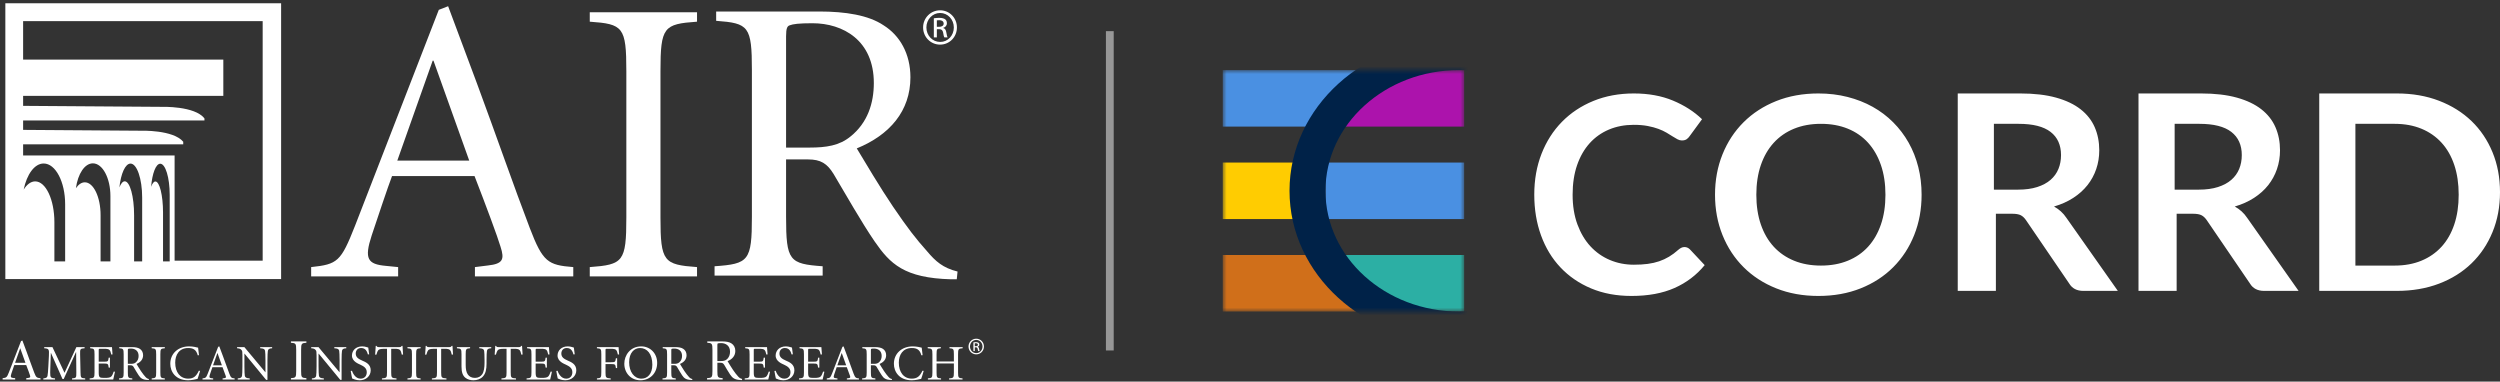 <?xml version="1.0" encoding="UTF-8"?>
<svg width="321px" height="49px" viewBox="0 0 321 49" version="1.1" xmlns="http://www.w3.org/2000/svg" xmlns:xlink="http://www.w3.org/1999/xlink">
    <rect x="0" y="0" width="321" height="49" fill="#333333" stroke="none"/>
    <!-- Generator: Sketch 51.3 (57544) - http://www.bohemiancoding.com/sketch -->
    <title>CORRD logo white</title>
    <desc>Created with Sketch.</desc>
    <defs>
        <rect id="path-1" x="0" y="0" width="31" height="31"></rect>
    </defs>
    <g id="Symbols" stroke="none" stroke-width="1" fill="none" fill-rule="evenodd">
        <g id="Dashboard-Header" transform="translate(-135, -15)">
            <g id="CORRD-logo-white" transform="translate(135, 15)">
                <g id="Group-3" transform="translate(157, 9)">
                    <path d="M59.286,22.72 C59.548,22.72 59.781,22.82 59.984,23.019 L61.882,25.042 C60.832,26.32 59.54,27.3 58.005,27.98 C56.471,28.66 54.63,29 52.481,29 C50.559,29 48.831,28.677 47.297,28.032 C45.763,27.387 44.453,26.49 43.367,25.341 C42.28,24.192 41.447,22.82 40.868,21.225 C40.289,19.63 40,17.888 40,16 C40,14.088 40.31,12.338 40.931,10.749 C41.552,9.16 42.426,7.791 43.555,6.641 C44.683,5.492 46.029,4.598 47.593,3.959 C49.156,3.32 50.887,3 52.786,3 C54.672,3 56.346,3.305 57.809,3.915 C59.271,4.525 60.515,5.322 61.542,6.307 L59.93,8.506 C59.835,8.647 59.713,8.77 59.563,8.876 C59.414,8.981 59.208,9.034 58.946,9.034 C58.767,9.034 58.581,8.984 58.39,8.884 C58.199,8.785 57.991,8.661 57.764,8.515 C57.537,8.368 57.274,8.207 56.976,8.031 C56.677,7.855 56.331,7.694 55.937,7.547 C55.543,7.401 55.087,7.278 54.567,7.178 C54.048,7.078 53.448,7.028 52.768,7.028 C51.61,7.028 50.55,7.231 49.589,7.635 C48.628,8.04 47.801,8.626 47.109,9.394 C46.417,10.163 45.879,11.101 45.497,12.209 C45.115,13.317 44.924,14.581 44.924,16 C44.924,17.431 45.13,18.703 45.542,19.817 C45.954,20.931 46.512,21.87 47.217,22.632 C47.921,23.394 48.751,23.978 49.706,24.382 C50.661,24.787 51.687,24.989 52.786,24.989 C53.442,24.989 54.036,24.954 54.567,24.884 C55.099,24.813 55.588,24.702 56.036,24.549 C56.483,24.397 56.907,24.2 57.307,23.96 C57.707,23.72 58.104,23.424 58.498,23.072 C58.617,22.966 58.743,22.881 58.874,22.817 C59.005,22.752 59.143,22.72 59.286,22.72 Z M89.733,16 C89.733,17.865 89.416,19.592 88.782,21.181 C88.148,22.77 87.252,24.145 86.093,25.306 C84.935,26.467 83.541,27.373 81.911,28.024 C80.282,28.675 78.471,29 76.48,29 C74.5,29 72.696,28.675 71.066,28.024 C69.437,27.373 68.04,26.467 66.875,25.306 C65.71,24.145 64.808,22.77 64.168,21.181 C63.528,19.592 63.209,17.865 63.209,16 C63.209,14.135 63.528,12.408 64.168,10.819 C64.808,9.23 65.71,7.855 66.875,6.694 C68.04,5.533 69.437,4.627 71.066,3.976 C72.696,3.325 74.5,3 76.48,3 C77.807,3 79.057,3.15 80.227,3.449 C81.398,3.748 82.472,4.17 83.45,4.715 C84.428,5.26 85.306,5.923 86.084,6.703 C86.863,7.483 87.524,8.354 88.067,9.315 C88.61,10.277 89.023,11.321 89.307,12.447 C89.591,13.572 89.733,14.757 89.733,16 Z M85.091,16.009 C85.091,14.592 84.898,13.321 84.511,12.196 C84.125,11.07 83.575,10.115 82.862,9.329 C82.15,8.543 81.283,7.942 80.263,7.525 C79.242,7.108 78.092,6.9 76.811,6.9 C75.531,6.9 74.38,7.108 73.36,7.525 C72.339,7.942 71.47,8.543 70.751,9.329 C70.032,10.115 69.48,11.07 69.093,12.196 C68.707,13.321 68.513,14.592 68.513,16.009 C68.513,17.426 68.707,18.697 69.093,19.822 C69.48,20.947 70.032,21.9 70.751,22.68 C71.47,23.46 72.339,24.058 73.36,24.475 C74.38,24.892 75.531,25.1 76.811,25.1 C78.092,25.1 79.242,24.892 80.263,24.475 C81.283,24.058 82.15,23.46 82.862,22.68 C83.575,21.9 84.125,20.947 84.511,19.822 C84.898,18.697 85.091,17.426 85.091,16.009 Z M102.124,15.35 C103.061,15.35 103.878,15.239 104.575,15.016 C105.272,14.793 105.845,14.484 106.295,14.091 C106.745,13.698 107.081,13.232 107.303,12.692 C107.525,12.152 107.636,11.559 107.636,10.914 C107.636,9.623 107.189,8.631 106.295,7.939 C105.401,7.246 104.035,6.9 102.198,6.9 L99.016,6.9 L99.016,15.35 L102.124,15.35 Z M114.93,28.35 L110.506,28.35 C109.669,28.35 109.062,28.034 108.685,27.403 L103.15,19.286 C102.944,18.983 102.716,18.766 102.468,18.638 C102.219,18.509 101.852,18.445 101.366,18.445 L99.272,18.445 L99.272,28.35 L94.374,28.35 L94.374,3 L102.404,3 C104.188,3 105.721,3.178 107.001,3.535 C108.282,3.891 109.332,4.391 110.151,5.034 C110.97,5.676 111.574,6.445 111.963,7.339 C112.351,8.233 112.545,9.218 112.545,10.293 C112.545,11.146 112.415,11.953 112.154,12.712 C111.893,13.472 111.517,14.161 111.025,14.781 C110.533,15.4 109.926,15.944 109.204,16.411 C108.482,16.879 107.66,17.247 106.737,17.516 C107.053,17.691 107.344,17.899 107.611,18.138 C107.878,18.378 108.121,18.661 108.339,18.988 L114.93,28.35 Z M125.332,15.35 C126.27,15.35 127.087,15.239 127.783,15.016 C128.48,14.793 129.054,14.484 129.504,14.091 C129.954,13.698 130.29,13.232 130.512,12.692 C130.734,12.152 130.845,11.559 130.845,10.914 C130.845,9.623 130.398,8.631 129.504,7.939 C128.61,7.246 127.244,6.9 125.406,6.9 L122.225,6.9 L122.225,15.35 L125.332,15.35 Z M138.139,28.35 L133.715,28.35 C132.877,28.35 132.27,28.034 131.894,27.403 L126.359,19.286 C126.153,18.983 125.925,18.766 125.676,18.638 C125.427,18.509 125.06,18.445 124.575,18.445 L122.481,18.445 L122.481,28.35 L117.583,28.35 L117.583,3 L125.612,3 C127.397,3 128.929,3.178 130.21,3.535 C131.49,3.891 132.54,4.391 133.36,5.034 C134.179,5.676 134.783,6.445 135.171,7.339 C135.56,8.233 135.754,9.218 135.754,10.293 C135.754,11.146 135.623,11.953 135.362,12.712 C135.101,13.472 134.725,14.161 134.234,14.781 C133.742,15.4 133.135,15.944 132.413,16.411 C131.691,16.879 130.868,17.247 129.946,17.516 C130.261,17.691 130.553,17.899 130.82,18.138 C131.087,18.378 131.329,18.661 131.548,18.988 L138.139,28.35 Z M164,15.675 C164,17.533 163.681,19.24 163.042,20.794 C162.403,22.349 161.506,23.687 160.349,24.809 C159.192,25.931 157.8,26.801 156.173,27.421 C154.547,28.04 152.739,28.35 150.751,28.35 L140.791,28.35 L140.791,3 L150.751,3 C152.739,3 154.547,3.313 156.173,3.938 C157.8,4.563 159.192,5.434 160.349,6.55 C161.506,7.666 162.403,9.001 163.042,10.556 C163.681,12.11 164,13.817 164,15.675 Z M158.695,16 C158.695,14.582 158.507,13.309 158.129,12.183 C157.752,11.057 157.207,10.103 156.494,9.322 C155.781,8.542 154.918,7.943 153.906,7.526 C152.894,7.109 151.753,6.9 150.483,6.9 L145.433,6.9 L145.433,25.1 L150.483,25.1 C151.753,25.1 152.894,24.891 153.906,24.474 C154.918,24.057 155.781,23.458 156.494,22.678 C157.207,21.897 157.752,20.943 158.129,19.817 C158.507,18.691 158.695,17.418 158.695,16 Z" id="CORRD-Copy" fill="#FFFFFF"></path>
                    <g id="Group">
                        <mask id="mask-2" fill="white">
                            <use xlink:href="#path-1"></use>
                        </mask>
                        <g id="Mask"></g>
                        <g mask="url(#mask-2)">
                            <g transform="translate(0, -3.957)">
                                <g id="Group-2" stroke-width="1" fill="none" fill-rule="evenodd" transform="translate(0, 3.957)">
                                    <polygon id="Rectangle-9-Copy" fill="#4A90E2" points="0 0 18.468 0 14.914 7.255 0 7.255"></polygon>
                                    <polygon id="Rectangle-9-Copy-7" fill="#D06F1A" points="0 23.745 11.692 23.745 17.149 31 0 31"></polygon>
                                    <rect id="Rectangle-9-Copy-8" fill="#FFCC01" x="0" y="11.872" width="10.553" height="7.255"></rect>
                                    <polygon id="Rectangle-9-Copy-9" fill="#2CAFA4" points="14.511 23.745 31 23.745 31 31 18.128 31"></polygon>
                                    <polygon id="Rectangle-9-Copy-10" fill="#AC13AC" points="23.014 0 31 0 31 7.255 14.511 7.255"></polygon>
                                    <polygon id="Rectangle-9-Copy-11" fill="#4A90E2" points="13.191 11.872 31 11.872 31 19.128 13.191 19.128"></polygon>
                                </g>
                                <path d="M30.011,38.915 C18.172,38.915 8.574,30.203 8.574,19.457 C8.574,8.711 18.172,0 30.011,0 C41.85,0 51.447,8.711 51.447,19.457 C51.447,30.203 41.85,38.915 30.011,38.915 Z M30.34,34.957 C39.812,34.957 47.489,28.018 47.489,19.457 C47.489,10.897 39.812,3.957 30.34,3.957 C20.869,3.957 13.191,10.897 13.191,19.457 C13.191,28.018 20.869,34.957 30.34,34.957 Z" id="Oval" fill="#002248" fill-rule="nonzero"></path>
                            </g>
                        </g>
                    </g>
                </g>
                <g id="B_AIR_Stacked_1-Color_RGB" fill="#FFFFFF">
                    <path d="M55.557,7.787 L55.659,7.787 L60.25,20.622 L51.013,20.622 L55.557,7.787 Z M60.981,35.491 L73.609,35.491 L73.609,34.295 C70.374,34.036 69.699,33.668 68.027,29.285 C65.992,23.963 63.696,17.34 61.24,10.709 L57.539,0.798 L56.341,1.264 L45.589,28.981 C43.764,33.615 43.346,33.929 39.952,34.295 L39.952,35.491 L51.121,35.491 L51.121,34.295 L49.555,34.139 C47.207,33.929 46.736,33.248 47.728,30.221 C48.46,28.03 49.816,23.963 50.337,22.609 L60.931,22.609 C62.391,26.363 63.904,30.438 64.271,31.686 C64.794,33.302 64.586,33.874 62.653,34.086 L60.981,34.295 L60.981,35.491 Z" id="Fill-1"></path>
                    <path d="M84.804,27.929 C84.804,33.615 85.223,33.981 89.499,34.295 L89.499,35.491 L75.726,35.491 L75.726,34.295 C80.007,33.981 80.422,33.615 80.422,27.929 L80.422,9.145 C80.422,3.454 80.007,3.086 75.726,2.784 L75.726,1.577 L89.499,1.577 L89.499,2.784 C85.223,3.086 84.804,3.454 84.804,9.145 L84.804,27.929" id="Fill-2"></path>
                    <path d="M100.932,4.656 C100.932,3.612 101.089,3.352 101.399,3.25 C101.817,3.089 102.544,2.984 104.324,2.984 C108.232,2.984 112.2,5.175 112.2,10.66 C112.2,13.218 111.419,15.769 109.177,17.547 C107.767,18.691 106.096,18.949 103.955,18.949 L100.932,18.949 L100.932,4.656 Z M100.932,20.47 L103.75,20.47 C105.368,20.47 106.203,20.985 107.035,22.344 C108.494,24.797 110.689,28.66 112.306,31.004 C114.287,33.879 116.114,35.701 122.114,35.86 L122.849,35.86 L122.948,34.865 C121.068,34.398 120.131,33.561 119.034,32.26 C117.628,30.693 116.531,29.282 114.655,26.52 C113.09,24.222 110.95,20.622 110.009,19.055 C114.233,17.331 116.898,14.258 116.898,9.928 C116.898,6.901 115.537,4.552 113.452,3.25 C111.523,1.945 108.548,1.477 105.205,1.477 L91.955,1.477 L91.955,2.674 C96.133,2.984 96.544,3.352 96.544,9.039 L96.544,27.827 C96.544,33.511 96.133,33.879 91.75,34.188 L91.75,35.388 L105.629,35.388 L105.629,34.188 C101.35,33.879 100.932,33.511 100.932,27.827 L100.932,20.47 Z" id="Fill-3"></path>
                    <path d="M120.714,1.323 C121.913,1.323 122.87,2.3 122.87,3.521 C122.87,4.762 121.913,5.73 120.703,5.73 C119.503,5.73 118.526,4.762 118.526,3.521 C118.526,2.3 119.503,1.323 120.703,1.323 L120.714,1.323 Z M120.703,1.666 C119.737,1.666 118.948,2.495 118.948,3.521 C118.948,4.567 119.737,5.385 120.714,5.385 C121.69,5.396 122.472,4.567 122.472,3.531 C122.472,2.495 121.69,1.666 120.714,1.666 L120.703,1.666 Z M120.292,4.801 L119.904,4.801 L119.904,2.348 C120.107,2.321 120.303,2.291 120.594,2.291 C120.964,2.291 121.211,2.37 121.356,2.474 C121.504,2.584 121.581,2.748 121.581,2.984 C121.581,3.306 121.365,3.5 121.105,3.581 L121.105,3.599 C121.317,3.637 121.467,3.831 121.514,4.194 C121.572,4.576 121.628,4.722 121.671,4.801 L121.257,4.801 C121.199,4.722 121.143,4.497 121.095,4.175 C121.035,3.864 120.876,3.745 120.566,3.745 L120.292,3.745 L120.292,4.801 Z M120.292,3.443 L120.577,3.443 C120.897,3.443 121.17,3.324 121.17,3.021 C121.17,2.807 121.015,2.594 120.577,2.594 C120.451,2.594 120.363,2.603 120.292,2.613 L120.292,3.443 Z" id="Fill-4"></path>
                    <path d="M0.686,35.831 L36.095,35.831 L36.095,0.422 L0.686,0.422 L0.686,35.831 Z M8.365,33.56 L6.984,33.56 L6.984,28.526 C6.984,25.633 5.882,23.29 4.519,23.29 C3.961,23.29 3.45,23.684 3.04,24.342 C3.44,22.385 4.436,20.993 5.608,20.993 C7.129,20.993 8.365,23.337 8.365,26.232 L8.365,33.56 Z M14.178,33.56 L12.915,33.56 L12.915,27.627 C12.915,25.298 12.009,23.409 10.892,23.409 C10.467,23.409 10.073,23.687 9.748,24.162 C9.993,22.33 10.872,20.974 11.926,20.974 C13.171,20.974 14.178,22.862 14.178,25.19 L14.178,33.56 Z M18.254,33.56 L17.218,33.56 L17.218,27.642 C17.218,25.235 16.683,23.279 16.017,23.279 C15.761,23.279 15.524,23.571 15.33,24.06 C15.522,22.288 16.087,21.005 16.76,21.005 C17.582,21.005 18.254,22.957 18.254,25.367 L18.254,33.56 Z M21.789,33.56 L20.933,33.56 L20.933,27.29 C20.933,25.089 20.492,23.302 19.95,23.302 C19.749,23.302 19.56,23.551 19.403,23.982 C19.541,22.278 20.013,21.023 20.575,21.023 C21.247,21.023 21.789,22.811 21.789,25.015 L21.789,33.56 Z M33.727,33.473 L22.419,33.473 L22.419,19.96 L2.968,19.96 L2.968,18.529 L23.527,18.529 L23.527,18.199 C22.219,16.646 18.104,16.785 18.104,16.785 L2.968,16.676 L2.968,15.464 L26.253,15.464 L26.253,15.21 C25.018,13.579 20.761,13.719 20.761,13.719 L2.968,13.592 L2.968,12.311 L28.675,12.311 L28.675,7.653 L2.968,7.653 L2.968,2.713 L33.727,2.713 L33.727,33.473 Z" id="Fill-5"></path>
                    <path d="M2.589,44.733 L2.604,44.733 L3.267,46.584 L1.934,46.584 L2.589,44.733 Z M3.372,48.732 L5.196,48.732 L5.196,48.559 C4.729,48.521 4.63,48.469 4.39,47.835 C4.094,47.068 3.765,46.113 3.409,45.152 L2.876,43.723 L2.701,43.791 L1.151,47.79 C0.887,48.461 0.827,48.504 0.337,48.559 L0.337,48.732 L1.949,48.732 L1.949,48.559 L1.723,48.537 C1.383,48.504 1.317,48.408 1.459,47.972 C1.565,47.656 1.761,47.068 1.835,46.871 L3.365,46.871 C3.576,47.414 3.796,48.001 3.846,48.182 C3.923,48.417 3.893,48.497 3.614,48.528 L3.372,48.559 L3.372,48.732 Z" id="Fill-6"></path>
                    <path d="M6.734,44.569 L8.284,47.867 L9.806,44.569 L10.863,44.569 L10.863,44.717 C10.307,44.763 10.268,44.788 10.287,45.5 L10.338,47.806 C10.358,48.521 10.377,48.539 10.941,48.586 L10.941,48.732 L9.249,48.732 L9.249,48.586 C9.789,48.539 9.806,48.521 9.8,47.806 L9.777,45.224 L9.749,45.224 L8.181,48.662 L8.021,48.662 L6.542,45.313 L6.529,45.313 L6.465,47.1 C6.439,47.703 6.439,48.053 6.465,48.252 C6.498,48.49 6.65,48.552 7.067,48.586 L7.067,48.732 L5.563,48.732 L5.563,48.586 C5.919,48.552 6.055,48.49 6.1,48.252 C6.137,48.053 6.177,47.669 6.208,47.035 L6.279,45.69 C6.324,44.832 6.279,44.763 5.677,44.717 L5.677,44.569 L6.734,44.569" id="Fill-7"></path>
                    <path d="M12.137,45.5 C12.137,44.802 12.087,44.757 11.575,44.717 L11.575,44.57 L14.379,44.57 C14.384,44.679 14.416,45.146 14.448,45.507 L14.289,45.525 C14.224,45.204 14.156,45.039 14.058,44.935 C13.955,44.827 13.744,44.782 13.356,44.782 L12.868,44.782 C12.689,44.782 12.675,44.795 12.675,44.981 L12.675,46.441 L13.321,46.441 C13.873,46.441 13.892,46.403 13.955,45.927 L14.116,45.927 L14.116,47.196 L13.955,47.196 C13.923,46.958 13.905,46.83 13.821,46.76 C13.738,46.689 13.598,46.677 13.321,46.677 L12.675,46.677 L12.675,47.81 C12.675,48.177 12.714,48.366 12.836,48.443 C12.957,48.521 13.188,48.521 13.488,48.521 C13.853,48.521 14.156,48.49 14.296,48.335 C14.405,48.219 14.507,48.003 14.602,47.709 L14.763,47.728 C14.732,47.904 14.589,48.559 14.539,48.732 L11.51,48.732 L11.51,48.586 C12.087,48.546 12.137,48.503 12.137,47.805 L12.137,45.5" id="Fill-8"></path>
                    <path d="M16.415,44.96 C16.415,44.833 16.433,44.802 16.472,44.788 C16.522,44.769 16.613,44.757 16.83,44.757 C17.31,44.757 17.797,45.025 17.797,45.697 C17.797,46.01 17.701,46.325 17.426,46.543 C17.252,46.684 17.048,46.716 16.786,46.716 L16.415,46.716 L16.415,44.96 Z M16.415,46.902 L16.76,46.902 C16.958,46.902 17.062,46.965 17.163,47.131 C17.342,47.432 17.611,47.905 17.81,48.194 C18.053,48.547 18.278,48.77 19.015,48.79 L19.103,48.79 L19.116,48.669 C18.885,48.612 18.77,48.509 18.636,48.347 C18.463,48.155 18.328,47.983 18.098,47.644 C17.905,47.363 17.643,46.92 17.528,46.726 C18.047,46.516 18.374,46.139 18.374,45.608 C18.374,45.236 18.207,44.948 17.952,44.788 C17.714,44.627 17.348,44.569 16.94,44.569 L15.313,44.569 L15.313,44.717 C15.825,44.757 15.878,44.802 15.878,45.5 L15.878,47.806 C15.878,48.503 15.825,48.547 15.287,48.586 L15.287,48.732 L16.989,48.732 L16.989,48.586 C16.466,48.547 16.415,48.503 16.415,47.806 L16.415,46.902 Z" id="Fill-9"></path>
                    <path d="M20.589,47.805 C20.589,48.503 20.64,48.546 21.164,48.586 L21.164,48.731 L19.476,48.731 L19.476,48.586 C20,48.546 20.052,48.503 20.052,47.805 L20.052,45.5 C20.052,44.802 20,44.757 19.476,44.717 L19.476,44.569 L21.164,44.569 L21.164,44.717 C20.64,44.757 20.589,44.802 20.589,45.5 L20.589,47.805" id="Fill-10"></path>
                    <path d="M25.391,45.621 C25.199,44.884 24.789,44.686 24.161,44.686 C23.01,44.686 22.497,45.558 22.497,46.561 C22.497,47.797 23.131,48.617 24.168,48.617 C24.885,48.617 25.218,48.27 25.532,47.6 L25.692,47.619 C25.609,47.893 25.468,48.406 25.366,48.649 C25.186,48.693 24.611,48.828 24.161,48.828 C22.542,48.828 21.864,47.728 21.864,46.709 C21.864,45.391 22.881,44.475 24.284,44.475 C24.828,44.475 25.258,44.603 25.436,44.64 C25.487,44.994 25.512,45.274 25.55,45.607 L25.391,45.621" id="Fill-11"></path>
                    <path d="M27.913,45.333 L27.928,45.333 L28.49,46.907 L27.356,46.907 L27.913,45.333 Z M28.58,48.732 L30.128,48.732 L30.128,48.586 C29.732,48.552 29.648,48.508 29.444,47.971 C29.194,47.317 28.913,46.505 28.612,45.691 L28.157,44.475 L28.01,44.532 L26.691,47.933 C26.466,48.503 26.414,48.539 26.001,48.586 L26.001,48.732 L27.371,48.732 L27.371,48.586 L27.177,48.565 C26.889,48.539 26.833,48.456 26.953,48.086 C27.043,47.815 27.209,47.317 27.273,47.15 L28.574,47.15 C28.752,47.612 28.939,48.112 28.982,48.265 C29.047,48.464 29.02,48.534 28.785,48.559 L28.58,48.586 L28.58,48.732 Z" id="Fill-12"></path>
                    <path d="M34.341,48.776 L34.174,48.776 L31.397,45.402 L31.383,45.402 L31.383,47.035 C31.383,47.708 31.407,48.054 31.435,48.252 C31.468,48.474 31.641,48.565 32.063,48.585 L32.063,48.732 L30.526,48.732 L30.526,48.585 C30.877,48.572 31.044,48.474 31.077,48.252 C31.102,48.054 31.127,47.708 31.127,47.035 L31.127,45.645 C31.127,45.185 31.121,45.081 31.005,44.936 C30.885,44.783 30.712,44.736 30.442,44.717 L30.442,44.569 L31.377,44.569 L34.074,47.797 L34.085,47.797 L34.085,46.267 C34.085,45.594 34.059,45.248 34.035,45.05 C34.004,44.827 33.83,44.736 33.406,44.717 L33.406,44.569 L34.944,44.569 L34.944,44.717 C34.591,44.731 34.425,44.827 34.393,45.05 C34.367,45.248 34.341,45.594 34.341,46.267 L34.341,48.776" id="Fill-13"></path>
                    <path d="M38.664,47.64 C38.664,48.461 38.723,48.513 39.342,48.559 L39.342,48.732 L37.353,48.732 L37.353,48.559 C37.971,48.513 38.031,48.461 38.031,47.64 L38.031,44.927 C38.031,44.106 37.971,44.054 37.353,44.008 L37.353,43.838 L39.342,43.838 L39.342,44.008 C38.723,44.054 38.664,44.106 38.664,44.927 L38.664,47.64" id="Fill-14"></path>
                    <path d="M43.86,48.776 L43.694,48.776 L40.915,45.402 L40.902,45.402 L40.902,47.035 C40.902,47.708 40.926,48.054 40.951,48.252 C40.985,48.474 41.157,48.565 41.58,48.585 L41.58,48.732 L40.043,48.732 L40.043,48.585 C40.395,48.572 40.562,48.474 40.593,48.252 C40.62,48.054 40.646,47.708 40.646,47.035 L40.646,45.645 C40.646,45.185 40.638,45.081 40.525,44.936 C40.402,44.783 40.229,44.736 39.96,44.717 L39.96,44.569 L40.896,44.569 L43.592,47.797 L43.603,47.797 L43.603,46.267 C43.603,45.594 43.578,45.248 43.553,45.05 C43.519,44.827 43.347,44.736 42.926,44.717 L42.926,44.569 L44.462,44.569 L44.462,44.717 C44.11,44.731 43.942,44.827 43.911,45.05 C43.884,45.248 43.86,45.594 43.86,46.267 L43.86,48.776" id="Fill-15"></path>
                    <path d="M45.191,47.605 C45.295,47.904 45.619,48.618 46.299,48.618 C46.786,48.618 47.093,48.29 47.093,47.79 C47.093,47.247 46.678,47.022 46.266,46.825 C46.056,46.721 45.191,46.422 45.191,45.654 C45.191,45.018 45.672,44.475 46.51,44.475 C46.69,44.475 46.908,44.513 47.041,44.557 C47.125,44.583 47.215,44.614 47.286,44.628 C47.31,44.85 47.349,45.107 47.399,45.491 L47.241,45.512 C47.13,45.133 46.951,44.685 46.37,44.685 C45.914,44.685 45.677,45.018 45.677,45.397 C45.677,45.87 46.016,46.082 46.505,46.299 C46.926,46.485 47.599,46.748 47.599,47.541 C47.599,48.284 46.991,48.829 46.177,48.829 C45.947,48.829 45.727,48.782 45.569,48.732 C45.409,48.68 45.295,48.629 45.217,48.598 C45.166,48.431 45.095,47.978 45.033,47.631 L45.191,47.605" id="Fill-16"></path>
                    <path d="M50.23,47.805 C50.23,48.503 50.282,48.546 50.909,48.586 L50.909,48.731 L49.04,48.731 L49.04,48.586 C49.641,48.546 49.692,48.503 49.692,47.805 L49.692,44.782 L49.392,44.782 C48.823,44.782 48.65,44.864 48.553,44.987 C48.483,45.076 48.407,45.256 48.329,45.539 L48.168,45.539 C48.194,45.146 48.233,44.736 48.245,44.41 L48.336,44.41 C48.431,44.557 48.495,44.569 48.669,44.569 L51.292,44.569 C51.46,44.569 51.492,44.531 51.593,44.41 L51.683,44.41 C51.689,44.679 51.723,45.146 51.755,45.518 L51.593,45.539 C51.53,45.229 51.46,45.05 51.364,44.949 C51.256,44.827 51.056,44.782 50.66,44.782 L50.23,44.782 L50.23,47.805" id="Fill-17"></path>
                    <path d="M53.432,47.805 C53.432,48.503 53.483,48.546 54.008,48.586 L54.008,48.731 L52.317,48.731 L52.317,48.586 C52.842,48.546 52.894,48.503 52.894,47.805 L52.894,45.5 C52.894,44.802 52.842,44.757 52.317,44.717 L52.317,44.569 L54.008,44.569 L54.008,44.717 C53.483,44.757 53.432,44.802 53.432,45.5 L53.432,47.805" id="Fill-18"></path>
                    <path d="M56.645,47.805 C56.645,48.503 56.696,48.546 57.324,48.586 L57.324,48.731 L55.455,48.731 L55.455,48.586 C56.056,48.546 56.109,48.503 56.109,47.805 L56.109,44.782 L55.806,44.782 C55.237,44.782 55.064,44.864 54.967,44.987 C54.898,45.076 54.82,45.256 54.744,45.539 L54.584,45.539 C54.61,45.146 54.648,44.736 54.66,44.41 L54.751,44.41 C54.847,44.557 54.911,44.569 55.083,44.569 L57.708,44.569 C57.875,44.569 57.907,44.531 58.009,44.41 L58.099,44.41 C58.106,44.679 58.137,45.146 58.17,45.518 L58.009,45.539 C57.944,45.229 57.875,45.05 57.779,44.949 C57.67,44.827 57.471,44.782 57.076,44.782 L56.645,44.782 L56.645,47.805" id="Fill-19"></path>
                    <path d="M60.36,44.569 L60.36,44.717 C59.846,44.758 59.795,44.801 59.795,45.5 L59.795,46.838 C59.795,47.382 59.866,47.79 60.065,48.08 C60.262,48.362 60.557,48.521 60.987,48.521 C61.391,48.521 61.723,48.348 61.927,48.039 C62.139,47.721 62.215,47.158 62.215,46.619 L62.215,46.274 C62.215,45.602 62.19,45.248 62.165,45.05 C62.133,44.827 61.96,44.736 61.537,44.717 L61.537,44.569 L63.074,44.569 L63.074,44.717 C62.721,44.731 62.555,44.827 62.524,45.05 C62.498,45.248 62.471,45.602 62.471,46.274 L62.471,46.701 C62.471,47.445 62.356,47.971 61.985,48.366 C61.71,48.662 61.249,48.828 60.801,48.828 C60.45,48.828 60.045,48.745 59.751,48.503 C59.412,48.227 59.257,47.79 59.257,47.062 L59.257,45.5 C59.257,44.801 59.206,44.758 58.669,44.717 L58.669,44.569 L60.36,44.569" id="Fill-20"></path>
                    <path d="M65.576,47.805 C65.576,48.503 65.628,48.546 66.255,48.586 L66.255,48.731 L64.385,48.731 L64.385,48.586 C64.988,48.546 65.041,48.503 65.041,47.805 L65.041,44.782 L64.74,44.782 C64.169,44.782 63.996,44.864 63.899,44.987 C63.829,45.076 63.754,45.256 63.675,45.539 L63.516,45.539 C63.54,45.146 63.58,44.736 63.593,44.41 L63.682,44.41 C63.78,44.557 63.843,44.569 64.015,44.569 L66.639,44.569 C66.808,44.569 66.839,44.531 66.94,44.41 L67.029,44.41 C67.037,44.679 67.068,45.146 67.103,45.518 L66.94,45.539 C66.877,45.229 66.808,45.05 66.712,44.949 C66.602,44.827 66.402,44.782 66.008,44.782 L65.576,44.782 L65.576,47.805" id="Fill-21"></path>
                    <path d="M68.24,45.5 C68.24,44.802 68.188,44.757 67.676,44.717 L67.676,44.57 L70.482,44.57 C70.488,44.679 70.52,45.146 70.552,45.507 L70.391,45.525 C70.328,45.204 70.256,45.039 70.16,44.935 C70.059,44.827 69.847,44.782 69.457,44.782 L68.97,44.782 C68.791,44.782 68.777,44.795 68.777,44.981 L68.777,46.441 L69.424,46.441 C69.975,46.441 69.994,46.403 70.059,45.927 L70.218,45.927 L70.218,47.196 L70.059,47.196 C70.027,46.958 70.008,46.83 69.925,46.76 C69.841,46.689 69.7,46.677 69.424,46.677 L68.777,46.677 L68.777,47.81 C68.777,48.177 68.817,48.366 68.937,48.443 C69.061,48.521 69.291,48.521 69.591,48.521 C69.957,48.521 70.256,48.49 70.398,48.335 C70.507,48.219 70.609,48.003 70.706,47.709 L70.866,47.728 C70.835,47.904 70.693,48.559 70.641,48.732 L67.613,48.732 L67.613,48.586 C68.188,48.546 68.24,48.503 68.24,47.805 L68.24,45.5" id="Fill-22"></path>
                    <path d="M71.589,47.605 C71.69,47.904 72.019,48.618 72.698,48.618 C73.184,48.618 73.491,48.29 73.491,47.79 C73.491,47.247 73.075,47.022 72.664,46.825 C72.453,46.721 71.589,46.422 71.589,45.654 C71.589,45.018 72.069,44.475 72.909,44.475 C73.087,44.475 73.305,44.513 73.439,44.557 C73.522,44.583 73.611,44.614 73.681,44.628 C73.708,44.85 73.748,45.107 73.796,45.491 L73.638,45.512 C73.529,45.133 73.349,44.685 72.767,44.685 C72.313,44.685 72.075,45.018 72.075,45.397 C72.075,45.87 72.415,46.082 72.901,46.299 C73.323,46.485 73.997,46.748 73.997,47.541 C73.997,48.284 73.389,48.829 72.575,48.829 C72.345,48.829 72.127,48.782 71.967,48.732 C71.807,48.68 71.69,48.629 71.614,48.598 C71.563,48.431 71.493,47.978 71.428,47.631 L71.589,47.605" id="Fill-23"></path>
                    <path d="M77.209,45.5 C77.209,44.802 77.16,44.757 76.646,44.717 L76.646,44.57 L79.426,44.57 C79.431,44.679 79.464,45.146 79.495,45.507 L79.336,45.525 C79.272,45.204 79.201,45.039 79.105,44.935 C79.004,44.827 78.792,44.782 78.401,44.782 L77.939,44.782 C77.76,44.782 77.748,44.795 77.748,44.981 L77.748,46.512 L78.445,46.512 C78.996,46.512 79.014,46.473 79.081,45.998 L79.239,45.998 L79.239,47.26 L79.081,47.26 C79.014,46.785 78.996,46.747 78.445,46.747 L77.748,46.747 L77.748,47.805 C77.748,48.503 77.8,48.546 78.414,48.586 L78.414,48.732 L76.646,48.732 L76.646,48.586 C77.16,48.546 77.209,48.503 77.209,47.805 L77.209,45.5" id="Fill-24"></path>
                    <path d="M83.76,46.83 C83.76,48.022 83.132,48.618 82.365,48.618 C81.43,48.618 80.782,47.746 80.782,46.512 C80.782,45.307 81.422,44.686 82.178,44.686 C83.094,44.686 83.76,45.448 83.76,46.83 M82.344,44.475 C80.917,44.475 80.161,45.622 80.161,46.698 C80.161,47.904 81.021,48.829 82.231,48.829 C83.454,48.829 84.38,47.925 84.38,46.594 C84.38,45.334 83.454,44.475 82.344,44.475" id="Fill-25"></path>
                    <path d="M86.195,44.96 C86.195,44.833 86.211,44.802 86.252,44.788 C86.303,44.769 86.39,44.757 86.61,44.757 C87.09,44.757 87.576,45.025 87.576,45.697 C87.576,46.01 87.481,46.325 87.203,46.543 C87.031,46.684 86.826,46.716 86.564,46.716 L86.195,46.716 L86.195,44.96 Z M86.195,46.902 L86.539,46.902 C86.737,46.902 86.84,46.965 86.944,47.131 C87.121,47.432 87.39,47.905 87.588,48.194 C87.832,48.547 88.058,48.77 88.793,48.79 L88.881,48.79 L88.896,48.669 C88.665,48.612 88.551,48.509 88.416,48.347 C88.243,48.155 88.107,47.983 87.878,47.644 C87.685,47.363 87.422,46.92 87.307,46.726 C87.826,46.516 88.154,46.139 88.154,45.608 C88.154,45.236 87.985,44.948 87.727,44.788 C87.493,44.627 87.127,44.569 86.717,44.569 L85.092,44.569 L85.092,44.717 C85.605,44.757 85.654,44.802 85.654,45.5 L85.654,47.806 C85.654,48.503 85.605,48.547 85.065,48.586 L85.065,48.732 L86.77,48.732 L86.77,48.586 C86.244,48.547 86.195,48.503 86.195,47.806 L86.195,46.902 Z" id="Fill-26"></path>
                    <path d="M92.11,44.296 C92.11,44.145 92.133,44.106 92.178,44.093 C92.238,44.07 92.342,44.054 92.599,44.054 C93.162,44.054 93.736,44.371 93.736,45.16 C93.736,45.53 93.624,45.898 93.3,46.157 C93.098,46.321 92.856,46.359 92.545,46.359 L92.11,46.359 L92.11,44.296 Z M92.11,46.579 L92.517,46.579 C92.75,46.579 92.87,46.653 92.991,46.849 C93.203,47.204 93.519,47.76 93.751,48.099 C94.04,48.513 94.301,48.776 95.168,48.8 L95.273,48.8 L95.288,48.655 C95.016,48.59 94.881,48.469 94.723,48.28 C94.52,48.057 94.362,47.851 94.09,47.451 C93.865,47.12 93.556,46.599 93.42,46.373 C94.03,46.125 94.414,45.682 94.414,45.055 C94.414,44.62 94.219,44.279 93.917,44.093 C93.638,43.904 93.209,43.837 92.727,43.837 L90.814,43.837 L90.814,44.008 C91.417,44.054 91.477,44.106 91.477,44.927 L91.477,47.641 C91.477,48.461 91.417,48.513 90.783,48.558 L90.783,48.732 L92.79,48.732 L92.79,48.558 C92.169,48.513 92.11,48.461 92.11,47.641 L92.11,46.579 Z" id="Fill-27"></path>
                    <path d="M96.246,45.5 C96.246,44.802 96.194,44.757 95.683,44.717 L95.683,44.57 L98.486,44.57 C98.493,44.679 98.525,45.146 98.557,45.507 L98.397,45.525 C98.334,45.204 98.264,45.039 98.166,44.935 C98.062,44.827 97.852,44.782 97.462,44.782 L96.975,44.782 C96.798,44.782 96.783,44.795 96.783,44.981 L96.783,46.441 L97.431,46.441 C97.981,46.441 98.001,46.403 98.062,45.927 L98.225,45.927 L98.225,47.196 L98.062,47.196 C98.031,46.958 98.013,46.83 97.929,46.76 C97.846,46.689 97.705,46.677 97.431,46.677 L96.783,46.677 L96.783,47.81 C96.783,48.177 96.822,48.366 96.944,48.443 C97.065,48.521 97.297,48.521 97.595,48.521 C97.961,48.521 98.264,48.49 98.404,48.335 C98.512,48.219 98.615,48.003 98.711,47.709 L98.871,47.728 C98.84,47.904 98.698,48.559 98.646,48.732 L95.619,48.732 L95.619,48.586 C96.194,48.546 96.246,48.503 96.246,47.805 L96.246,45.5" id="Fill-28"></path>
                    <path d="M99.593,47.605 C99.697,47.904 100.023,48.618 100.702,48.618 C101.187,48.618 101.496,48.29 101.496,47.79 C101.496,47.247 101.079,47.022 100.67,46.825 C100.458,46.721 99.593,46.422 99.593,45.654 C99.593,45.018 100.074,44.475 100.91,44.475 C101.092,44.475 101.308,44.513 101.445,44.557 C101.528,44.583 101.617,44.614 101.689,44.628 C101.713,44.85 101.751,45.107 101.803,45.491 L101.642,45.512 C101.533,45.133 101.356,44.685 100.771,44.685 C100.318,44.685 100.081,45.018 100.081,45.397 C100.081,45.87 100.419,46.082 100.907,46.299 C101.329,46.485 102,46.748 102,47.541 C102,48.284 101.393,48.829 100.581,48.829 C100.35,48.829 100.131,48.782 99.972,48.732 C99.812,48.68 99.697,48.629 99.621,48.598 C99.569,48.431 99.498,47.978 99.434,47.631 L99.593,47.605" id="Fill-29"></path>
                    <path d="M103.226,45.5 C103.226,44.802 103.173,44.757 102.661,44.717 L102.661,44.57 L105.465,44.57 C105.471,44.679 105.505,45.146 105.537,45.507 L105.375,45.525 C105.31,45.204 105.241,45.039 105.145,44.935 C105.043,44.827 104.831,44.782 104.44,44.782 L103.953,44.782 C103.774,44.782 103.764,44.795 103.764,44.981 L103.764,46.441 L104.41,46.441 C104.96,46.441 104.979,46.403 105.043,45.927 L105.203,45.927 L105.203,47.196 L105.043,47.196 C105.01,46.958 104.993,46.83 104.907,46.76 C104.826,46.689 104.685,46.677 104.41,46.677 L103.764,46.677 L103.764,47.81 C103.764,48.177 103.801,48.366 103.922,48.443 C104.047,48.521 104.273,48.521 104.574,48.521 C104.941,48.521 105.241,48.49 105.382,48.335 C105.489,48.219 105.593,48.003 105.688,47.709 L105.847,47.728 C105.817,47.904 105.677,48.559 105.625,48.732 L102.597,48.732 L102.597,48.586 C103.173,48.546 103.226,48.503 103.226,47.805 L103.226,45.5" id="Fill-30"></path>
                    <path d="M108.072,45.333 L108.085,45.333 L108.649,46.907 L107.514,46.907 L108.072,45.333 Z M108.737,48.732 L110.287,48.732 L110.287,48.586 C109.89,48.552 109.806,48.508 109.6,47.971 C109.352,47.317 109.071,46.505 108.767,45.691 L108.315,44.475 L108.167,44.532 L106.848,47.933 C106.623,48.503 106.575,48.539 106.157,48.586 L106.157,48.732 L107.528,48.732 L107.528,48.586 L107.335,48.565 C107.047,48.539 106.988,48.456 107.112,48.086 C107.199,47.815 107.367,47.317 107.43,47.15 L108.731,47.15 C108.909,47.612 109.095,48.112 109.141,48.265 C109.205,48.464 109.178,48.534 108.942,48.559 L108.737,48.586 L108.737,48.732 Z" id="Fill-31"></path>
                    <path d="M111.823,44.96 C111.823,44.833 111.842,44.802 111.88,44.788 C111.933,44.769 112.021,44.757 112.239,44.757 C112.72,44.757 113.206,45.025 113.206,45.697 C113.206,46.01 113.109,46.325 112.834,46.543 C112.66,46.684 112.457,46.716 112.194,46.716 L111.823,46.716 L111.823,44.96 Z M111.823,46.902 L112.168,46.902 C112.368,46.902 112.472,46.965 112.573,47.131 C112.751,47.432 113.018,47.905 113.219,48.194 C113.463,48.547 113.686,48.77 114.422,48.79 L114.511,48.79 L114.526,48.669 C114.293,48.612 114.179,48.509 114.044,48.347 C113.872,48.155 113.736,47.983 113.508,47.644 C113.314,47.363 113.053,46.92 112.937,46.726 C113.455,46.516 113.781,46.139 113.781,45.608 C113.781,45.236 113.616,44.948 113.36,44.788 C113.121,44.627 112.757,44.569 112.349,44.569 L110.721,44.569 L110.721,44.717 C111.233,44.757 111.284,44.802 111.284,45.5 L111.284,47.806 C111.284,48.503 111.233,48.547 110.695,48.586 L110.695,48.732 L112.399,48.732 L112.399,48.586 C111.873,48.547 111.823,48.503 111.823,47.806 L111.823,46.902 Z" id="Fill-32"></path>
                    <path d="M118.302,45.621 C118.112,44.884 117.701,44.686 117.075,44.686 C115.921,44.686 115.408,45.558 115.408,46.561 C115.408,47.797 116.043,48.617 117.079,48.617 C117.797,48.617 118.13,48.27 118.444,47.6 L118.603,47.619 C118.518,47.893 118.38,48.406 118.278,48.649 C118.097,48.693 117.522,48.828 117.075,48.828 C115.453,48.828 114.776,47.728 114.776,46.709 C114.776,45.391 115.793,44.475 117.198,44.475 C117.739,44.475 118.17,44.603 118.347,44.64 C118.398,44.994 118.424,45.274 118.463,45.607 L118.302,45.621" id="Fill-33"></path>
                    <path d="M122.478,46.408 L122.478,45.5 C122.478,44.802 122.428,44.757 121.914,44.717 L121.914,44.57 L123.605,44.57 L123.605,44.717 C123.065,44.757 123.015,44.802 123.015,45.5 L123.015,47.805 C123.015,48.503 123.065,48.546 123.59,48.586 L123.59,48.732 L121.864,48.732 L121.864,48.586 C122.428,48.546 122.478,48.503 122.478,47.805 L122.478,46.665 L120.255,46.665 L120.255,47.805 C120.255,48.503 120.306,48.546 120.833,48.586 L120.833,48.732 L119.141,48.732 L119.141,48.586 C119.668,48.546 119.721,48.503 119.721,47.805 L119.721,45.5 C119.721,44.802 119.668,44.757 119.117,44.717 L119.117,44.57 L120.806,44.57 L120.806,44.717 C120.306,44.757 120.255,44.802 120.255,45.5 L120.255,46.408 L122.478,46.408" id="Fill-34"></path>
                    <path d="M125.352,43.49 C125.9,43.49 126.337,43.936 126.337,44.49 C126.337,45.057 125.9,45.499 125.349,45.499 C124.802,45.499 124.355,45.057 124.355,44.49 C124.355,43.936 124.802,43.49 125.349,43.49 L125.352,43.49 Z M125.349,43.646 C124.908,43.646 124.546,44.024 124.546,44.49 C124.546,44.968 124.908,45.342 125.352,45.342 C125.798,45.347 126.155,44.968 126.155,44.496 C126.155,44.024 125.798,43.646 125.352,43.646 L125.349,43.646 Z M125.162,45.076 L124.985,45.076 L124.985,43.957 C125.078,43.945 125.166,43.93 125.3,43.93 C125.468,43.93 125.58,43.967 125.649,44.015 C125.713,44.067 125.748,44.14 125.748,44.248 C125.748,44.394 125.65,44.483 125.53,44.518 L125.53,44.527 C125.63,44.545 125.696,44.635 125.719,44.798 C125.747,44.972 125.772,45.039 125.79,45.076 L125.603,45.076 C125.576,45.039 125.55,44.938 125.527,44.791 C125.499,44.647 125.429,44.594 125.287,44.594 L125.162,44.594 L125.162,45.076 Z M125.162,44.455 L125.291,44.455 C125.438,44.455 125.563,44.404 125.563,44.265 C125.563,44.166 125.492,44.069 125.291,44.069 C125.233,44.069 125.194,44.073 125.162,44.078 L125.162,44.455 Z" id="Fill-35"></path>
                </g>
                <path d="M142.5,4.5 L142.5,44.5" id="Line-3" stroke="#979797" stroke-linecap="square"></path>
            </g>
        </g>
    </g>
</svg>